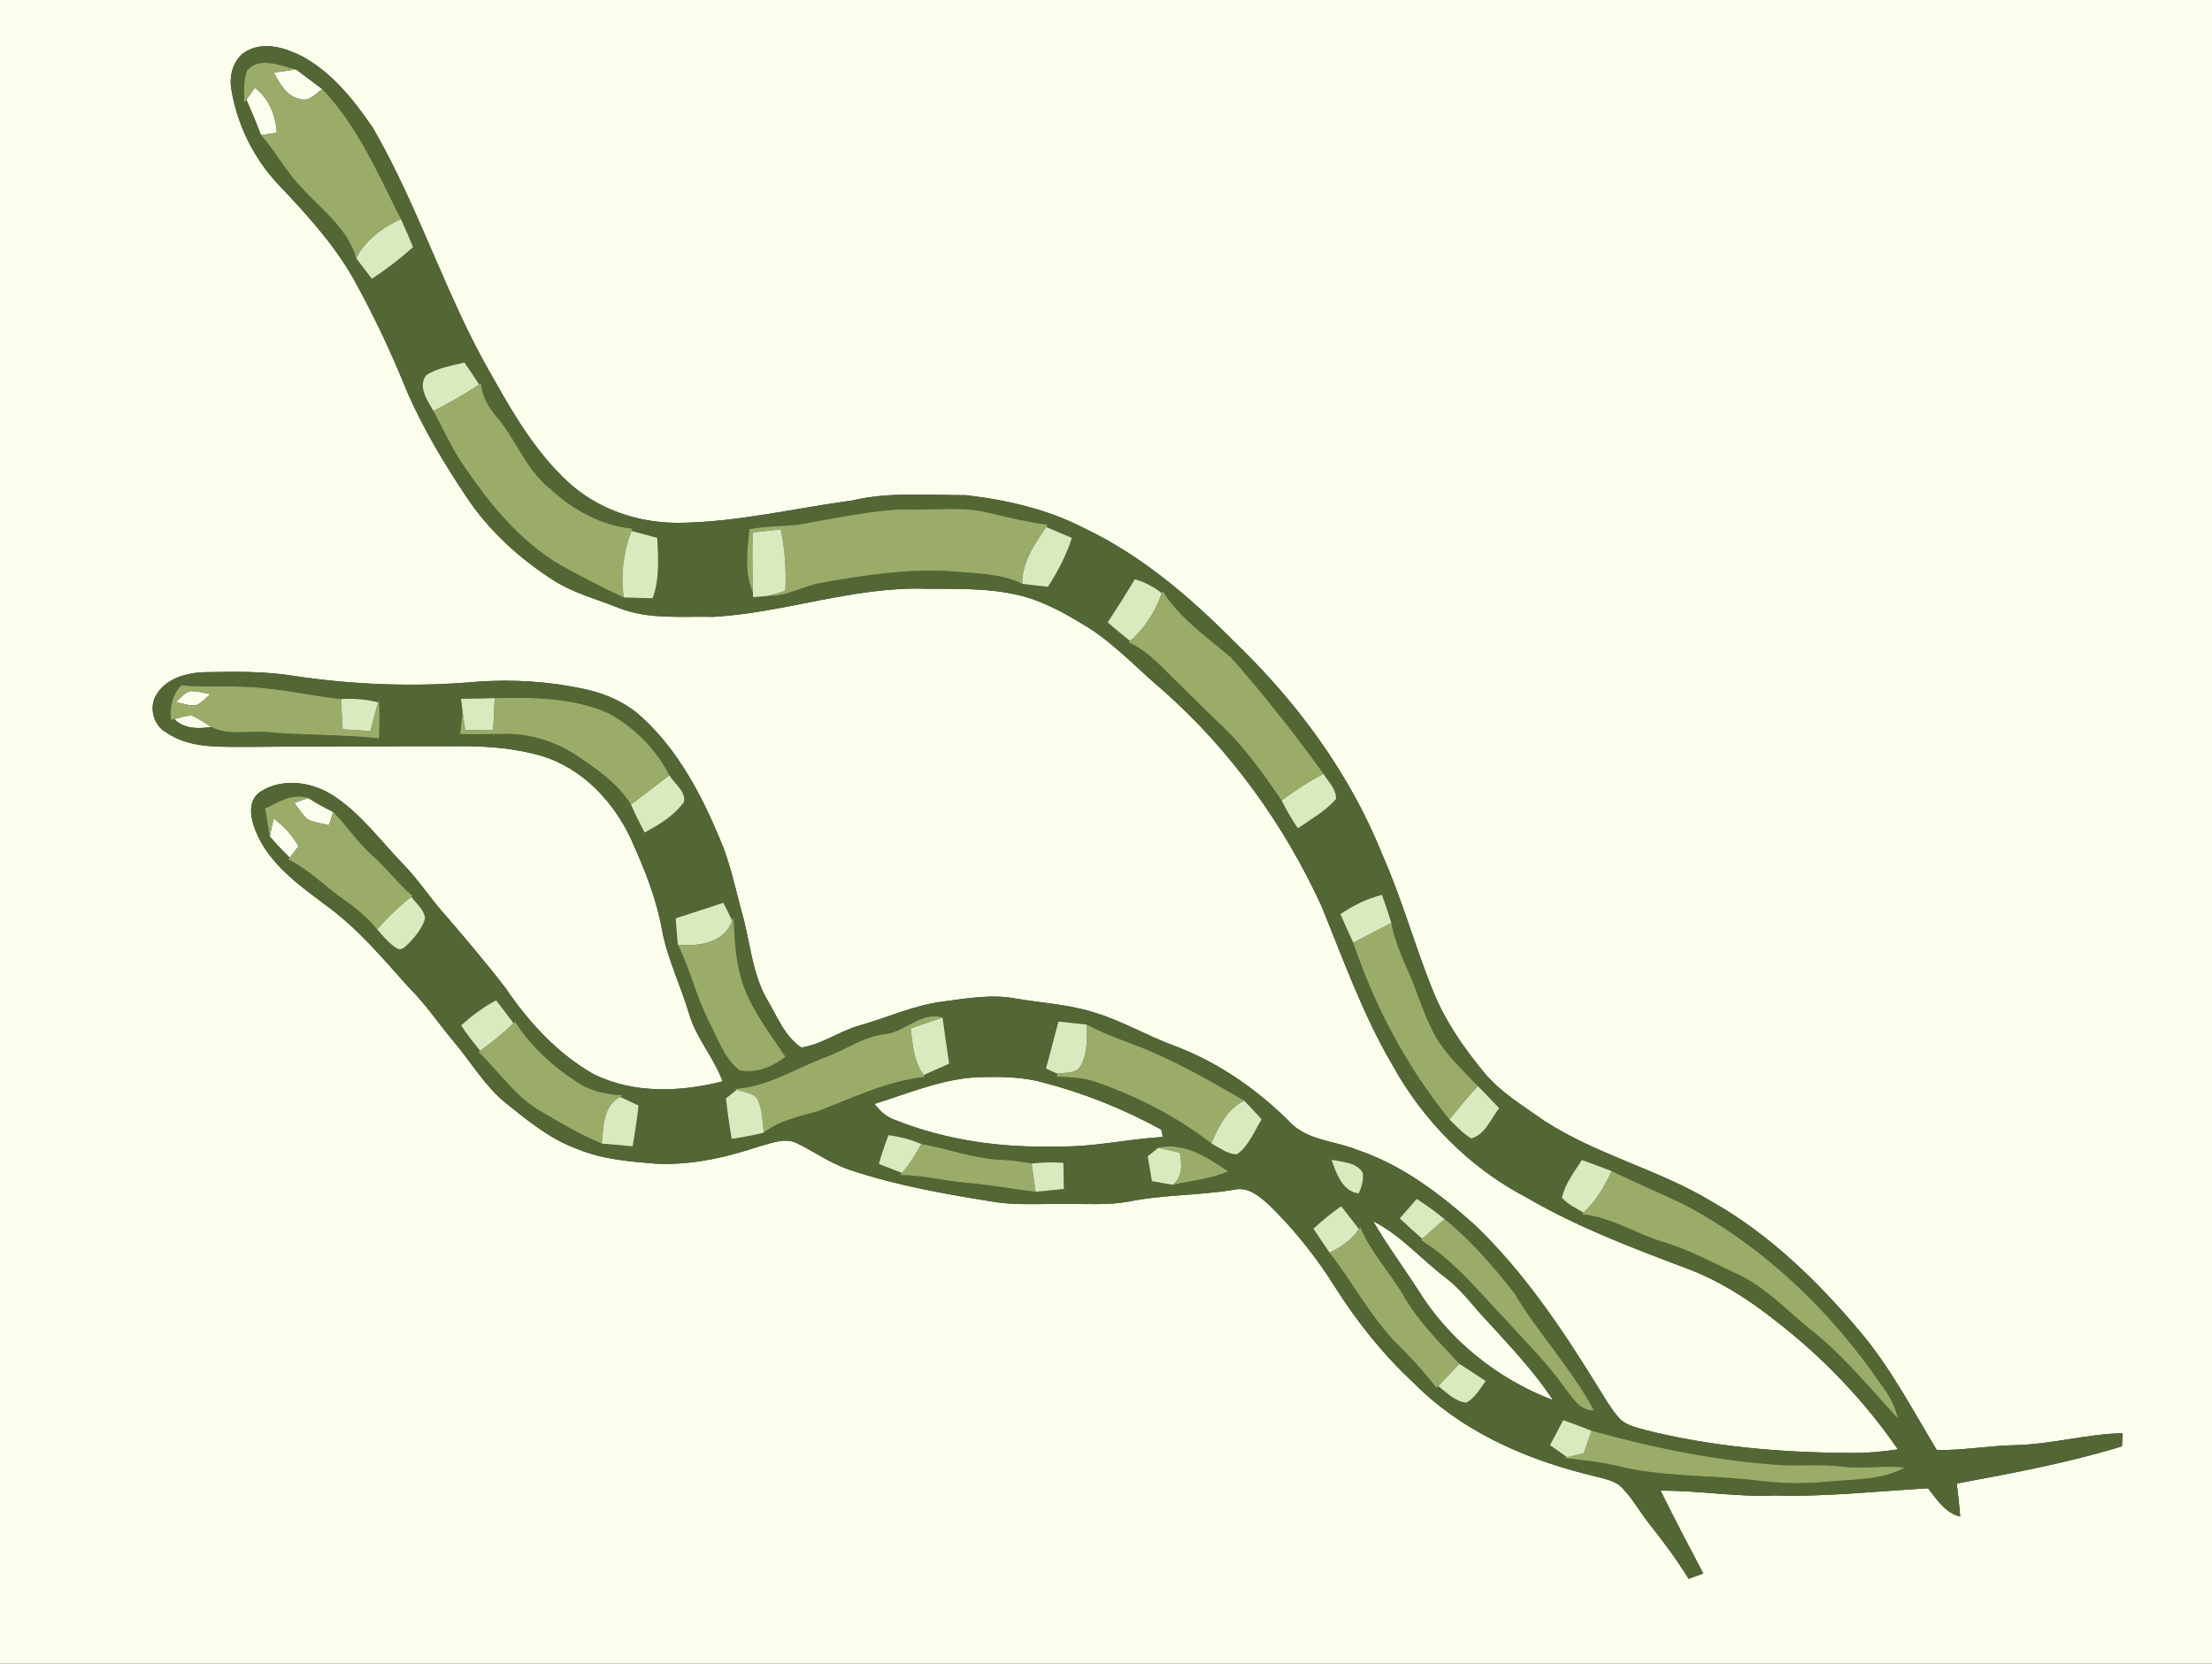 <?xml version="1.0" encoding="UTF-8" ?>
<!DOCTYPE svg PUBLIC "-//W3C//DTD SVG 1.1//EN" "http://www.w3.org/Graphics/SVG/1.1/DTD/svg11.dtd">
<svg width="561pt" height="422pt" viewBox="0 0 561 422" version="1.1" xmlns="http://www.w3.org/2000/svg">
<rect x="0" y="0" width="561" height="422" fill="#333333" stroke="none"/>
<g id="#fcfeedff">
<path fill="#fcfeed" opacity="1.00" d=" M 0.00 0.00 L 561.00 0.00 L 561.00 422.00 L 0.00 422.00 L 0.00 0.00 M 62.84 12.79 C 59.44 14.48 58.11 18.68 58.61 22.24 C 60.02 31.52 64.40 40.32 70.88 47.11 C 77.74 54.34 84.53 61.79 89.51 70.48 C 94.76 79.87 99.33 89.61 103.34 99.59 C 107.39 108.80 112.57 117.46 118.14 125.82 C 123.90 134.59 131.83 141.78 140.66 147.39 C 145.66 150.49 151.41 152.00 156.83 154.17 C 164.51 157.23 172.91 156.29 180.97 156.47 C 199.14 155.40 216.67 148.72 235.00 149.34 C 244.07 149.38 253.40 149.07 262.11 152.06 C 267.00 153.84 271.56 156.42 275.97 159.17 C 282.98 163.63 288.62 169.79 294.93 175.11 C 312.00 190.19 325.59 209.05 335.10 229.72 C 340.66 243.28 345.57 257.22 353.01 269.91 C 360.84 284.22 372.80 296.33 387.32 303.85 C 400.02 311.26 413.80 316.48 427.51 321.65 C 435.99 324.78 443.66 329.70 450.68 335.32 C 462.46 344.47 472.87 355.37 481.34 367.65 C 477.26 368.29 473.14 368.61 469.01 368.55 C 451.61 368.48 434.09 366.97 417.17 362.72 C 414.81 362.02 412.14 361.52 410.48 359.54 C 408.28 356.98 406.65 354.00 404.85 351.16 C 395.96 336.77 386.39 322.60 374.15 310.82 C 365.33 302.92 355.67 295.53 344.31 291.72 C 338.45 289.30 331.21 289.35 326.76 284.25 C 318.48 276.08 308.68 269.33 297.74 265.24 C 291.00 262.79 284.79 259.05 277.91 256.96 C 271.31 254.78 264.32 254.44 257.51 253.29 C 251.38 252.12 245.16 253.28 239.06 254.07 C 231.76 255.00 225.03 258.14 217.99 260.13 C 212.90 261.55 208.49 264.92 203.23 265.73 C 198.97 262.88 197.04 257.72 194.50 253.45 C 190.58 246.59 190.27 238.55 188.05 231.13 C 186.39 224.91 185.09 218.56 182.49 212.64 C 177.83 201.46 171.95 190.37 162.94 182.07 C 158.93 178.28 153.71 175.99 148.38 174.82 C 139.41 172.87 130.16 172.27 121.01 172.93 C 105.51 174.32 89.84 173.76 74.45 171.44 C 67.03 170.23 59.49 170.38 52.01 170.51 C 47.53 170.64 42.47 171.93 39.86 175.90 C 37.61 179.10 38.80 183.98 42.22 185.84 C 48.30 189.99 55.99 189.38 63.00 189.46 C 81.35 189.29 99.70 189.28 118.05 189.28 C 124.55 189.32 131.12 189.93 137.38 191.75 C 147.67 194.88 155.62 203.31 160.05 212.89 C 163.38 220.25 166.45 227.83 167.89 235.82 C 169.26 243.25 172.68 250.07 174.80 257.29 C 176.63 263.43 181.09 268.31 183.26 274.31 C 172.52 277.02 160.63 277.50 150.49 272.44 C 141.36 267.24 134.11 259.30 128.25 250.68 C 122.78 243.56 116.93 236.74 111.06 229.95 C 108.07 226.24 105.33 222.33 101.98 218.92 C 96.28 213.00 91.32 206.14 84.29 201.67 C 78.92 198.27 71.43 197.25 65.94 200.90 C 62.59 203.24 63.60 207.77 64.91 210.97 C 68.26 219.09 75.68 224.41 82.48 229.50 C 90.57 235.32 97.00 243.00 103.59 250.38 C 107.83 254.54 111.11 259.49 114.91 264.02 C 119.36 269.25 122.84 275.35 128.21 279.75 C 133.88 284.29 139.62 289.06 146.57 291.51 C 152.72 294.05 159.41 294.61 165.98 295.16 C 175.06 295.69 184.06 293.64 192.62 290.78 C 195.65 290.00 199.02 288.49 202.06 289.97 C 206.49 292.11 210.53 295.05 215.21 296.65 C 227.47 300.79 240.25 302.99 253.00 305.01 C 258.64 305.73 264.34 305.33 270.01 305.40 C 275.33 305.34 280.70 305.74 285.98 304.85 C 294.89 303.00 304.05 303.28 313.01 301.78 C 316.66 300.92 319.63 303.63 322.11 305.89 C 328.38 312.06 333.90 318.98 338.55 326.44 C 344.16 335.26 350.70 343.52 358.38 350.64 C 370.15 362.64 385.99 369.80 402.10 373.88 C 404.90 374.69 407.92 375.04 410.46 376.55 C 413.72 379.38 415.70 383.34 418.38 386.67 C 421.91 391.10 425.28 395.67 428.27 400.49 C 429.50 400.04 430.73 399.58 431.97 399.13 C 428.30 392.16 424.64 385.19 421.16 378.13 C 430.80 378.05 440.35 379.79 450.01 379.35 C 463.03 379.75 475.98 378.24 488.97 377.53 C 491.25 380.36 493.34 383.81 497.15 384.70 C 496.93 381.89 496.61 379.11 496.28 376.32 C 510.35 373.69 524.46 371.09 538.15 366.88 C 538.20 366.04 538.29 364.37 538.33 363.54 C 529.17 363.78 520.26 366.38 511.09 366.58 C 504.44 366.71 497.86 367.94 491.21 367.83 C 484.98 357.52 479.38 346.73 471.52 337.51 C 460.82 324.83 448.67 313.02 434.14 304.80 C 420.64 296.64 404.92 292.94 391.66 284.31 C 386.28 280.50 380.47 277.04 376.24 271.88 C 371.17 265.69 366.53 259.02 363.52 251.56 C 358.81 240.05 355.59 227.97 350.49 216.61 C 342.30 196.12 328.93 178.07 313.10 162.84 C 301.86 151.48 289.48 140.86 274.94 133.97 C 265.66 129.16 255.29 126.81 244.98 125.61 C 235.37 125.63 225.61 124.72 216.16 126.95 C 201.47 128.93 186.91 132.49 172.02 132.63 C 161.76 132.68 151.44 129.14 143.88 122.10 C 135.98 114.72 130.36 105.32 125.12 95.97 C 113.22 75.63 106.38 52.79 94.56 32.41 C 89.78 25.41 84.25 18.46 76.70 14.32 C 72.52 12.21 67.29 10.50 62.84 12.79 Z" />
<path fill="#fcfeed" opacity="1.00" d=" M 69.45 18.41 C 71.33 18.13 73.20 17.85 75.07 17.59 C 77.29 19.27 79.53 20.93 81.76 22.61 C 80.05 23.64 78.46 25.95 76.22 25.14 C 72.71 24.55 70.95 21.25 69.45 18.41 Z" />
<path fill="#fcfeed" opacity="1.00" d=" M 62.47 25.32 C 63.19 24.29 63.91 23.25 64.63 22.22 C 68.22 25.02 69.94 29.22 70.20 33.68 C 68.86 33.88 67.52 34.08 66.18 34.27 C 65.03 31.25 63.83 28.26 62.47 25.32 Z" />
<path fill="#fcfeed" opacity="1.00" d=" M 44.58 178.08 C 45.77 177.14 46.72 175.71 48.25 175.30 C 49.98 175.27 51.67 175.73 53.37 176.06 C 52.20 177.04 51.19 178.33 49.72 178.89 C 47.98 179.14 46.27 178.41 44.58 178.08 Z" />
<path fill="#fcfeed" opacity="1.00" d=" M 44.20 182.42 C 45.67 182.06 47.14 181.47 48.68 181.53 C 50.45 182.27 51.98 183.44 53.62 184.41 C 50.31 184.90 46.75 184.95 44.20 182.42 Z" />
<path fill="#fcfeed" opacity="1.00" d=" M 74.65 203.67 C 75.53 203.35 77.28 202.72 78.16 202.40 C 80.20 203.72 82.33 204.90 84.52 205.97 C 84.25 206.80 83.71 208.47 83.44 209.30 C 81.65 208.90 79.81 208.64 78.12 207.93 C 76.72 206.72 75.74 205.14 74.65 203.67 Z" />
<path fill="#fcfeed" opacity="1.00" d=" M 69.40 207.62 C 71.98 209.51 74.12 211.90 75.73 214.66 C 74.98 215.62 74.23 216.59 73.48 217.56 C 71.71 215.84 70.02 214.04 68.40 212.18 C 68.72 210.66 69.06 209.14 69.40 207.62 Z" />
<path fill="#fcfeed" opacity="1.00" d=" M 221.77 280.02 C 230.99 277.16 240.13 273.13 249.96 273.20 C 254.84 273.10 259.78 273.27 264.52 274.58 C 274.97 277.29 285.07 281.36 294.54 286.55 C 294.63 287.02 294.81 287.94 294.90 288.41 C 285.91 288.93 277.06 291.06 268.02 290.81 C 254.03 291.22 239.84 289.27 226.82 284.02 C 224.71 283.29 223.12 281.72 221.77 280.02 Z" />
<path fill="#fcfeed" opacity="1.00" d=" M 348.25 309.77 C 355.37 313.38 360.57 319.57 366.88 324.30 C 370.02 326.73 372.52 329.84 375.09 332.84 C 381.62 340.04 388.50 347.02 393.87 355.17 C 379.89 349.85 367.62 340.05 359.71 327.32 C 355.93 321.44 351.76 315.81 348.25 309.77 Z" />
</g>
<g id="#526734ff">
<path fill="#526734" opacity="1.00" d=" M 62.84 12.79 C 67.29 10.50 72.52 12.21 76.70 14.32 C 84.25 18.46 89.78 25.41 94.56 32.41 C 106.38 52.79 113.22 75.63 125.12 95.97 C 130.36 105.32 135.98 114.72 143.88 122.10 C 151.44 129.14 161.76 132.68 172.02 132.63 C 186.91 132.49 201.47 128.93 216.16 126.95 C 225.61 124.72 235.37 125.63 244.98 125.61 C 255.29 126.81 265.66 129.16 274.94 133.97 C 289.48 140.86 301.86 151.48 313.10 162.84 C 328.93 178.07 342.30 196.12 350.49 216.61 C 355.59 227.97 358.81 240.05 363.52 251.56 C 366.53 259.02 371.17 265.69 376.24 271.88 C 380.47 277.04 386.28 280.50 391.66 284.31 C 404.92 292.94 420.64 296.64 434.14 304.80 C 448.67 313.02 460.82 324.83 471.52 337.51 C 479.38 346.73 484.98 357.52 491.21 367.83 C 497.86 367.94 504.44 366.71 511.09 366.58 C 520.26 366.38 529.17 363.78 538.33 363.54 C 538.29 364.37 538.20 366.04 538.15 366.88 C 524.46 371.09 510.35 373.69 496.28 376.32 C 496.61 379.11 496.93 381.89 497.15 384.70 C 493.34 383.81 491.25 380.36 488.97 377.53 C 475.98 378.24 463.03 379.75 450.01 379.35 C 440.35 379.79 430.80 378.05 421.16 378.13 C 424.64 385.19 428.30 392.16 431.97 399.13 C 430.73 399.58 429.50 400.04 428.27 400.49 C 425.28 395.67 421.91 391.10 418.38 386.67 C 415.70 383.34 413.72 379.38 410.46 376.55 C 407.92 375.04 404.90 374.69 402.10 373.88 C 385.99 369.80 370.15 362.64 358.38 350.64 C 350.70 343.52 344.16 335.26 338.55 326.44 C 333.90 318.98 328.38 312.06 322.11 305.89 C 319.63 303.63 316.66 300.92 313.01 301.78 C 304.05 303.28 294.89 303.00 285.98 304.85 C 280.70 305.74 275.33 305.34 270.01 305.40 C 264.34 305.33 258.64 305.73 253.00 305.01 C 240.25 302.99 227.47 300.79 215.21 296.65 C 210.53 295.05 206.49 292.11 202.06 289.97 C 199.02 288.49 195.65 290.00 192.62 290.78 C 184.06 293.64 175.06 295.69 165.98 295.16 C 159.41 294.61 152.72 294.05 146.57 291.51 C 139.62 289.06 133.88 284.29 128.21 279.75 C 122.84 275.35 119.36 269.25 114.91 264.02 C 111.11 259.49 107.83 254.54 103.59 250.38 C 97.00 243.00 90.57 235.32 82.48 229.50 C 75.68 224.41 68.26 219.09 64.91 210.97 C 63.60 207.77 62.59 203.24 65.94 200.90 C 71.43 197.25 78.92 198.27 84.29 201.67 C 91.32 206.14 96.28 213.00 101.98 218.92 C 105.33 222.33 108.07 226.24 111.06 229.95 C 116.93 236.74 122.78 243.56 128.25 250.68 C 134.11 259.30 141.36 267.24 150.49 272.44 C 160.63 277.50 172.52 277.02 183.26 274.31 C 181.09 268.31 176.63 263.43 174.80 257.29 C 172.68 250.07 169.26 243.25 167.89 235.82 C 166.45 227.83 163.38 220.25 160.05 212.89 C 155.62 203.31 147.67 194.88 137.38 191.75 C 131.12 189.93 124.55 189.32 118.05 189.28 C 99.70 189.28 81.35 189.29 63.00 189.46 C 55.99 189.38 48.30 189.99 42.22 185.84 C 38.80 183.98 37.61 179.10 39.86 175.90 C 42.47 171.93 47.53 170.64 52.01 170.51 C 59.49 170.38 67.03 170.23 74.45 171.44 C 89.84 173.76 105.51 174.32 121.01 172.93 C 130.16 172.27 139.41 172.87 148.38 174.82 C 153.71 175.99 158.93 178.28 162.94 182.07 C 171.95 190.37 177.83 201.46 182.49 212.64 C 185.09 218.56 186.39 224.91 188.05 231.13 C 190.27 238.55 190.58 246.59 194.50 253.45 C 197.04 257.72 198.97 262.88 203.23 265.73 C 208.49 264.92 212.90 261.55 217.99 260.13 C 225.03 258.14 231.76 255.00 239.06 254.07 C 245.16 253.28 251.38 252.12 257.51 253.29 C 264.32 254.44 271.31 254.78 277.91 256.96 C 284.79 259.05 291.00 262.79 297.74 265.24 C 308.68 269.33 318.48 276.08 326.76 284.25 C 331.21 289.35 338.45 289.30 344.31 291.72 C 355.67 295.53 365.33 302.92 374.15 310.82 C 386.39 322.60 395.96 336.77 404.85 351.16 C 406.65 354.00 408.28 356.98 410.48 359.54 C 412.14 361.52 414.81 362.02 417.17 362.72 C 434.09 366.97 451.61 368.48 469.01 368.55 C 473.14 368.61 477.26 368.29 481.34 367.65 C 472.87 355.37 462.46 344.47 450.68 335.32 C 443.66 329.70 435.99 324.78 427.51 321.65 C 413.80 316.48 400.02 311.26 387.32 303.85 C 372.80 296.33 360.84 284.22 353.01 269.91 C 345.57 257.22 340.66 243.28 335.10 229.72 C 325.59 209.05 312.00 190.19 294.93 175.11 C 288.62 169.79 282.98 163.63 275.97 159.17 C 271.56 156.42 267.00 153.84 262.11 152.06 C 253.40 149.07 244.07 149.38 235.00 149.34 C 216.67 148.72 199.14 155.40 180.97 156.47 C 172.91 156.29 164.51 157.23 156.83 154.17 C 151.41 152.00 145.66 150.49 140.66 147.39 C 131.83 141.78 123.90 134.59 118.14 125.82 C 112.57 117.46 107.39 108.80 103.34 99.59 C 99.33 89.61 94.76 79.87 89.51 70.48 C 84.53 61.79 77.74 54.34 70.88 47.11 C 64.40 40.32 60.02 31.52 58.61 22.24 C 58.11 18.68 59.44 14.48 62.84 12.79 M 62.76 17.70 C 61.59 20.33 62.00 23.29 61.94 26.08 L 62.47 25.32 C 63.83 28.26 65.03 31.25 66.18 34.27 C 69.92 38.47 72.54 43.53 76.45 47.58 C 81.54 53.17 88.16 57.91 90.34 65.52 C 91.66 67.26 92.98 69.00 94.31 70.74 C 98.00 68.32 101.49 65.62 104.78 62.68 C 103.78 60.29 102.74 57.92 101.68 55.56 C 95.88 44.11 90.74 32.02 81.76 22.61 C 79.53 20.93 77.29 19.27 75.07 17.59 C 71.16 16.76 66.09 14.23 62.76 17.70 M 108.12 95.15 C 105.83 98.08 108.42 101.60 109.92 104.25 C 112.15 108.32 114.03 112.58 116.51 116.52 C 123.43 126.93 131.43 137.14 142.41 143.52 C 147.61 146.33 152.83 149.12 158.21 151.57 C 160.65 151.62 163.10 151.69 165.54 151.76 C 167.30 146.82 166.98 141.56 166.70 136.43 C 164.50 135.85 162.31 135.27 160.13 134.67 L 160.32 134.09 C 152.56 133.29 145.52 129.47 139.85 124.25 C 133.58 119.49 131.04 111.73 126.08 105.86 C 123.91 103.41 122.30 100.51 121.98 97.20 L 121.51 97.52 C 120.30 95.64 119.06 93.79 117.80 91.95 C 114.52 92.79 111.01 93.27 108.12 95.15 M 202.22 133.12 C 198.17 133.49 194.08 133.45 190.07 134.22 C 189.48 139.56 188.74 145.23 190.96 150.32 L 190.99 151.48 C 192.25 151.42 193.51 151.31 194.76 151.15 C 199.46 151.37 203.54 148.74 208.03 147.89 C 219.23 145.91 230.60 144.12 242.01 144.97 C 247.82 145.53 253.90 145.46 259.25 148.11 C 261.42 148.38 263.60 148.62 265.78 148.85 C 268.28 144.97 270.44 140.86 271.86 136.45 C 269.69 135.52 267.52 134.59 265.34 133.68 L 265.70 133.13 C 260.74 132.40 255.84 131.32 250.97 130.12 C 243.76 128.26 236.30 129.57 228.97 129.20 C 219.96 129.58 211.10 131.61 202.22 133.12 M 287.79 146.93 C 285.60 150.64 283.27 154.27 280.92 157.88 C 282.78 159.49 284.67 161.07 286.60 162.60 L 286.23 162.97 C 291.55 165.26 295.16 169.92 299.30 173.76 C 302.83 177.22 306.31 180.72 309.90 184.12 C 315.81 189.70 320.47 196.41 325.05 203.07 C 326.25 205.52 327.63 207.87 329.16 210.12 C 332.50 207.80 336.16 205.78 338.85 202.67 C 338.91 200.16 336.89 198.30 335.68 196.31 C 328.34 186.07 320.52 176.19 312.18 166.74 C 306.05 161.54 299.16 156.82 294.84 149.87 L 294.62 150.44 C 292.57 148.85 290.29 147.61 287.79 146.93 M 45.99 173.85 C 43.62 176.23 43.02 179.43 43.35 182.66 L 44.20 182.42 C 46.75 184.95 50.31 184.90 53.62 184.41 C 57.88 186.64 62.90 185.35 67.50 185.68 C 77.03 186.57 86.62 186.25 96.15 187.31 C 96.29 183.97 96.28 180.63 96.12 177.29 L 95.88 178.15 C 92.81 177.35 89.64 177.13 86.48 177.33 C 80.12 176.66 73.88 175.21 67.51 174.63 C 60.36 173.73 53.15 174.42 45.99 173.85 M 125.45 177.09 C 122.61 177.15 119.76 177.20 116.92 177.28 C 117.05 178.42 117.18 179.55 117.33 180.68 C 117.10 182.52 116.89 184.36 116.68 186.21 C 120.48 186.29 124.28 186.20 128.09 186.18 C 134.52 186.08 140.90 188.14 146.26 191.65 C 151.39 195.13 156.70 198.72 160.02 204.11 C 161.07 206.51 162.25 208.86 163.48 211.18 C 167.21 209.21 170.94 206.91 173.47 203.46 C 174.04 200.75 171.02 198.81 169.78 196.66 C 166.36 189.99 160.83 184.43 154.24 180.87 C 145.22 176.94 135.13 176.83 125.45 177.09 M 67.24 205.08 C 67.63 207.44 68.03 209.81 68.40 212.18 C 70.02 214.04 71.71 215.84 73.48 217.56 L 73.12 218.02 C 78.49 220.67 82.64 225.09 87.54 228.44 C 90.56 230.50 93.29 232.95 95.64 235.76 C 97.16 237.44 98.58 239.29 100.54 240.48 C 101.94 241.44 103.00 239.83 103.95 239.02 C 105.56 237.28 107.15 235.34 107.80 233.01 C 107.62 230.73 105.61 229.21 104.32 227.51 L 104.64 227.25 C 100.85 224.07 97.91 220.03 94.19 216.77 C 90.57 213.53 87.94 209.40 84.52 205.97 C 82.33 204.90 80.20 203.72 78.16 202.40 C 74.24 201.10 70.62 203.41 67.24 205.08 M 339.94 231.89 C 341.00 234.31 342.08 236.72 343.20 239.11 C 348.63 255.34 356.81 270.69 367.60 284.00 C 369.36 285.69 371.04 287.52 373.13 288.80 C 376.67 287.81 378.11 283.78 380.23 281.10 C 378.44 279.21 376.63 277.34 374.81 275.49 C 370.88 271.28 366.47 267.36 363.72 262.22 C 360.96 257.05 359.41 251.36 357.01 246.03 C 355.28 242.20 353.67 238.28 352.88 234.12 C 352.16 231.72 351.35 229.34 350.50 226.98 C 346.70 227.94 343.17 229.68 339.94 231.89 M 171.36 232.93 C 171.51 235.17 171.69 237.41 171.90 239.64 C 175.07 245.94 176.59 252.90 179.82 259.17 C 182.04 263.44 183.61 268.42 187.52 271.50 C 191.72 272.42 195.94 270.61 199.22 268.07 C 195.43 262.33 191.07 256.83 188.67 250.31 C 186.57 244.69 186.32 238.62 186.07 232.70 L 185.67 233.52 C 185.00 231.97 184.21 230.49 183.45 228.99 C 179.43 230.32 175.40 231.65 171.36 232.93 M 116.94 260.13 C 118.45 262.34 120.06 264.48 121.77 266.55 L 121.35 266.86 C 126.58 271.87 130.68 278.18 137.08 281.88 C 142.14 284.81 147.17 287.86 152.60 290.09 C 155.21 290.32 157.83 290.56 160.45 290.78 C 161.05 287.34 161.57 283.89 161.96 280.43 C 160.42 279.70 158.87 278.98 157.33 278.26 L 157.87 277.85 C 154.15 277.58 150.33 276.96 147.11 274.96 C 140.63 270.90 134.80 265.64 130.65 259.17 L 130.24 259.55 C 128.79 257.60 127.32 255.67 125.82 253.75 C 122.57 255.45 119.62 257.64 116.94 260.13 M 224.49 262.30 C 219.19 262.90 214.77 266.07 209.91 267.96 C 201.99 270.83 194.72 275.79 186.07 276.23 L 186.82 276.43 C 186.14 276.98 184.79 278.07 184.11 278.62 C 184.48 282.06 184.97 285.48 185.57 288.88 C 188.31 288.49 191.03 287.98 193.72 287.32 C 197.61 284.29 202.45 283.24 207.10 281.98 C 216.10 278.64 224.93 274.16 234.60 273.18 L 234.29 272.69 C 236.43 271.73 238.58 270.78 240.73 269.82 C 240.17 265.91 239.57 262.01 239.05 258.10 C 233.53 256.50 229.67 261.74 224.49 262.30 M 268.44 259.13 C 267.36 263.09 266.38 267.08 265.26 271.03 C 266.20 271.49 267.16 271.93 268.14 272.34 L 268.00 273.10 C 271.22 273.27 274.51 273.30 277.59 274.37 C 288.21 277.98 298.37 283.20 307.23 290.07 C 309.29 291.14 311.28 292.78 313.70 292.82 C 316.74 290.71 318.08 286.97 319.99 283.93 C 318.53 282.33 317.05 280.76 315.55 279.20 C 306.01 273.60 296.31 268.09 285.86 264.32 C 282.36 263.06 278.94 261.61 275.64 259.91 C 273.24 259.62 270.84 259.36 268.44 259.13 M 221.77 280.02 C 223.12 281.72 224.71 283.29 226.82 284.02 C 239.84 289.27 254.03 291.22 268.02 290.81 C 277.06 291.06 285.91 288.93 294.90 288.41 C 294.81 287.94 294.63 287.02 294.54 286.55 C 285.07 281.36 274.97 277.29 264.52 274.58 C 259.78 273.27 254.84 273.10 249.96 273.20 C 240.13 273.13 230.99 277.16 221.77 280.02 M 225.33 287.94 C 224.41 290.34 223.57 292.78 222.88 295.26 C 224.84 296.01 226.79 296.77 228.74 297.53 L 228.27 298.11 C 233.89 298.04 239.34 299.57 244.91 300.02 C 250.86 300.51 256.72 301.64 262.65 302.31 C 265.04 302.07 267.43 301.83 269.82 301.60 C 269.78 299.39 269.74 297.18 269.70 294.97 C 267.01 294.74 264.31 294.84 261.64 295.14 C 259.17 294.67 256.67 294.31 254.16 294.20 C 247.14 293.97 240.50 291.40 233.64 290.17 C 230.98 289.04 228.18 288.32 225.33 287.94 M 293.73 291.15 C 292.85 291.87 291.96 292.59 291.07 293.31 C 291.42 295.42 291.77 297.52 292.15 299.63 C 293.89 299.93 295.64 300.23 297.39 300.54 C 302.13 299.53 307.01 299.02 311.53 297.15 C 306.33 293.68 300.33 289.59 293.73 291.15 M 337.71 294.18 C 338.83 297.57 340.49 302.32 344.60 302.73 C 345.32 301.09 345.93 299.30 345.62 297.49 C 344.01 294.76 340.45 294.79 337.71 294.18 M 401.19 294.24 C 399.23 297.27 396.97 300.24 396.10 303.79 C 397.58 305.50 399.67 306.47 401.59 307.60 L 401.19 308.01 C 408.53 308.71 414.82 312.94 421.78 315.04 C 428.67 317.07 434.95 320.60 441.44 323.59 C 448.11 326.89 453.20 332.47 458.95 337.06 C 467.38 343.68 474.16 352.04 481.39 359.88 C 480.63 356.62 479.00 353.67 476.98 351.04 C 464.07 332.24 447.06 315.97 426.77 305.36 C 420.78 302.52 414.67 299.95 408.71 297.04 C 406.21 296.08 403.70 295.15 401.19 294.24 M 359.30 304.11 C 357.86 305.76 356.42 307.40 354.99 309.06 C 356.84 310.82 358.74 312.54 360.68 314.21 L 360.31 314.53 C 368.63 319.69 374.87 327.42 381.55 334.44 C 386.76 340.24 392.39 345.70 396.88 352.11 C 398.81 354.57 400.68 357.90 404.27 357.79 C 398.57 347.15 390.20 338.30 384.02 327.96 C 378.72 321.25 373.07 314.62 366.38 309.24 C 364.11 307.41 361.76 305.68 359.30 304.11 M 333.10 311.68 C 334.45 313.71 335.81 315.74 337.20 317.75 C 342.75 324.95 347.10 333.06 353.25 339.80 C 357.19 343.65 360.92 347.72 364.32 352.07 L 364.76 351.61 C 366.93 353.27 369.01 355.52 371.88 355.82 C 374.10 354.60 375.35 352.28 376.81 350.31 C 374.58 348.84 372.36 347.38 370.12 345.93 C 365.10 340.54 359.82 335.29 356.10 328.86 C 352.63 322.87 347.70 317.76 345.03 311.31 L 344.65 311.77 C 343.16 309.82 341.67 307.88 340.14 305.96 C 337.68 307.72 335.31 309.61 333.10 311.68 M 348.25 309.77 C 351.76 315.81 355.93 321.44 359.71 327.32 C 367.62 340.05 379.89 349.85 393.87 355.17 C 388.50 347.02 381.62 340.04 375.09 332.84 C 372.52 329.84 370.02 326.73 366.88 324.30 C 360.57 319.57 355.37 313.38 348.25 309.77 M 396.45 360.23 C 395.32 362.34 394.21 364.46 393.10 366.59 C 394.55 367.61 395.99 368.62 397.44 369.64 L 396.63 369.84 C 401.10 370.35 405.61 370.79 410.00 371.83 C 421.62 374.71 433.69 374.13 445.51 375.54 C 451.47 376.30 457.50 376.46 463.49 375.85 C 470.11 375.19 477.14 375.58 483.15 372.25 C 477.76 371.68 472.35 372.68 466.97 372.00 C 461.87 371.38 456.72 371.88 451.60 371.63 C 435.34 370.58 419.32 367.25 403.64 362.93 C 401.26 361.98 398.86 361.08 396.45 360.23 Z" />
</g>
<g id="#9aac68ff">
<path fill="#9aac68" opacity="1.00" d=" M 62.76 17.70 C 66.09 14.23 71.16 16.76 75.07 17.59 C 73.20 17.85 71.33 18.13 69.45 18.41 C 70.95 21.25 72.71 24.55 76.22 25.14 C 78.46 25.95 80.05 23.64 81.76 22.61 C 90.74 32.02 95.88 44.11 101.68 55.56 C 97.05 57.77 92.66 60.79 90.34 65.52 C 88.16 57.91 81.54 53.17 76.45 47.58 C 72.54 43.53 69.92 38.47 66.18 34.27 C 67.52 34.08 68.86 33.88 70.20 33.68 C 69.94 29.22 68.22 25.02 64.63 22.22 C 63.91 23.25 63.19 24.29 62.47 25.32 L 61.94 26.08 C 62.00 23.29 61.59 20.33 62.76 17.70 Z" />
<path fill="#9aac68" opacity="1.00" d=" M 121.51 97.52 L 121.98 97.20 C 122.30 100.51 123.91 103.41 126.08 105.86 C 131.04 111.73 133.58 119.49 139.85 124.25 C 145.52 129.47 152.56 133.29 160.32 134.09 L 160.13 134.67 C 158.11 140.06 157.36 145.86 158.21 151.57 C 152.83 149.12 147.61 146.33 142.41 143.52 C 131.43 137.14 123.43 126.93 116.51 116.52 C 114.03 112.58 112.15 108.32 109.92 104.25 C 113.89 102.21 117.81 100.04 121.51 97.52 Z" />
<path fill="#9aac68" opacity="1.00" d=" M 202.22 133.12 C 211.10 131.61 219.96 129.58 228.97 129.20 C 236.30 129.57 243.76 128.26 250.97 130.12 C 255.84 131.32 260.74 132.40 265.70 133.13 L 265.34 133.68 C 262.38 138.02 259.18 142.61 259.25 148.11 C 253.90 145.46 247.82 145.53 242.01 144.97 C 230.60 144.12 219.23 145.91 208.03 147.89 C 203.54 148.74 199.46 151.37 194.76 151.15 C 196.24 150.77 197.70 150.32 199.16 149.89 C 199.43 144.66 199.12 139.40 198.01 134.28 C 195.64 134.54 193.27 134.81 190.91 135.07 C 190.74 140.15 190.85 145.24 190.96 150.32 C 188.74 145.23 189.48 139.56 190.07 134.22 C 194.08 133.45 198.17 133.49 202.22 133.12 Z" />
<path fill="#9aac68" opacity="1.00" d=" M 294.62 150.44 L 294.84 149.87 C 299.16 156.82 306.05 161.54 312.18 166.74 C 320.52 176.19 328.34 186.07 335.68 196.31 C 331.95 198.25 328.41 200.53 325.05 203.07 C 320.47 196.41 315.81 189.70 309.90 184.12 C 306.31 180.72 302.83 177.22 299.30 173.76 C 295.16 169.92 291.55 165.26 286.23 162.97 L 286.60 162.60 C 290.31 159.32 293.08 155.14 294.62 150.44 Z" />
<path fill="#9aac68" opacity="1.00" d=" M 45.99 173.85 C 53.15 174.42 60.36 173.73 67.51 174.63 C 73.88 175.21 80.12 176.66 86.48 177.33 C 86.61 179.89 86.76 182.44 86.91 184.99 C 89.26 185.16 91.60 185.31 93.95 185.46 C 94.57 183.02 95.21 180.58 95.88 178.15 L 96.12 177.29 C 96.28 180.63 96.29 183.97 96.15 187.31 C 86.62 186.25 77.03 186.57 67.50 185.68 C 62.90 185.35 57.88 186.64 53.62 184.41 C 51.98 183.44 50.45 182.27 48.68 181.53 C 47.14 181.47 45.67 182.06 44.20 182.42 L 43.35 182.66 C 43.02 179.43 43.62 176.23 45.99 173.85 M 44.58 178.08 C 46.27 178.41 47.98 179.14 49.72 178.89 C 51.19 178.33 52.20 177.04 53.37 176.06 C 51.67 175.73 49.98 175.27 48.25 175.30 C 46.72 175.71 45.77 177.14 44.58 178.08 Z" />
<path fill="#9aac68" opacity="1.00" d=" M 125.45 177.09 C 135.13 176.83 145.22 176.94 154.24 180.87 C 160.83 184.43 166.36 189.99 169.78 196.66 C 166.51 199.13 163.27 201.63 160.02 204.11 C 156.70 198.72 151.39 195.13 146.26 191.65 C 140.90 188.14 134.52 186.08 128.09 186.18 C 124.28 186.20 120.48 186.29 116.68 186.21 C 116.89 184.36 117.10 182.52 117.33 180.68 C 117.54 182.17 117.77 183.67 118.00 185.16 C 120.35 185.17 122.71 185.17 125.07 185.18 C 125.20 182.48 125.33 179.79 125.45 177.09 Z" />
<path fill="#9aac68" opacity="1.00" d=" M 67.24 205.08 C 70.62 203.41 74.24 201.10 78.16 202.40 C 77.28 202.72 75.53 203.35 74.65 203.67 C 75.74 205.14 76.72 206.72 78.12 207.93 C 79.81 208.64 81.65 208.90 83.44 209.30 C 83.71 208.47 84.25 206.80 84.52 205.97 C 87.94 209.40 90.57 213.53 94.19 216.77 C 97.91 220.03 100.85 224.07 104.64 227.25 L 104.32 227.51 C 101.15 229.96 98.27 232.75 95.64 235.76 C 93.29 232.95 90.56 230.50 87.54 228.44 C 82.64 225.09 78.49 220.67 73.12 218.02 L 73.48 217.56 C 74.23 216.59 74.98 215.62 75.73 214.66 C 74.12 211.90 71.98 209.51 69.40 207.62 C 69.06 209.14 68.72 210.66 68.40 212.18 C 68.03 209.81 67.63 207.44 67.24 205.08 Z" />
<path fill="#9aac68" opacity="1.00" d=" M 185.67 233.52 L 186.07 232.70 C 186.32 238.62 186.57 244.69 188.67 250.31 C 191.07 256.83 195.43 262.33 199.22 268.07 C 195.94 270.61 191.72 272.42 187.52 271.50 C 183.61 268.42 182.04 263.44 179.82 259.17 C 176.59 252.90 175.07 245.94 171.90 239.64 C 177.05 240.11 183.81 239.23 185.67 233.52 Z" />
<path fill="#9aac68" opacity="1.00" d=" M 343.20 239.11 C 346.43 237.46 349.66 235.80 352.88 234.12 C 353.67 238.28 355.28 242.20 357.01 246.03 C 359.41 251.36 360.96 257.05 363.72 262.22 C 366.47 267.36 370.88 271.28 374.81 275.49 C 372.31 278.24 369.91 281.09 367.60 284.00 C 356.81 270.69 348.63 255.34 343.20 239.11 Z" />
<path fill="#9aac68" opacity="1.00" d=" M 224.49 262.30 C 229.67 261.74 233.53 256.50 239.05 258.10 C 236.36 259.04 233.66 259.93 230.97 260.85 C 231.47 264.92 231.68 269.30 234.29 272.69 L 234.60 273.18 C 224.93 274.16 216.10 278.64 207.10 281.98 C 202.45 283.24 197.61 284.29 193.72 287.32 C 193.41 284.52 193.35 281.60 192.20 278.98 C 191.13 277.10 188.64 277.10 186.82 276.43 L 186.07 276.23 C 194.72 275.79 201.99 270.83 209.91 267.96 C 214.77 266.07 219.19 262.90 224.49 262.30 Z" />
<path fill="#9aac68" opacity="1.00" d=" M 130.24 259.55 L 130.65 259.17 C 134.80 265.64 140.63 270.90 147.11 274.96 C 150.33 276.96 154.15 277.58 157.87 277.85 L 157.33 278.26 C 152.86 280.49 153.11 285.84 152.60 290.09 C 147.17 287.86 142.14 284.81 137.08 281.88 C 130.68 278.18 126.58 271.87 121.35 266.86 L 121.77 266.55 C 124.76 264.43 127.59 262.08 130.24 259.55 Z" />
<path fill="#9aac68" opacity="1.00" d=" M 275.64 259.91 C 278.94 261.61 282.36 263.06 285.86 264.32 C 296.31 268.09 306.01 273.60 315.55 279.20 C 311.21 281.38 308.98 285.77 307.23 290.07 C 298.37 283.20 288.21 277.98 277.59 274.37 C 274.51 273.30 271.22 273.27 268.00 273.10 L 268.14 272.34 C 270.22 272.01 273.23 272.40 274.22 270.05 C 275.88 266.94 275.61 263.31 275.64 259.91 Z" />
<path fill="#9aac68" opacity="1.00" d=" M 233.64 290.17 C 240.50 291.40 247.14 293.97 254.16 294.20 C 256.67 294.31 259.17 294.67 261.64 295.14 C 261.96 297.53 262.30 299.92 262.65 302.31 C 256.72 301.64 250.86 300.51 244.91 300.02 C 239.34 299.57 233.89 298.04 228.27 298.11 L 228.74 297.53 C 230.67 295.29 232.25 292.78 233.64 290.17 Z" />
<path fill="#9aac68" opacity="1.00" d=" M 293.73 291.15 C 300.33 289.59 306.33 293.68 311.53 297.15 C 307.01 299.02 302.13 299.53 297.39 300.54 C 299.98 298.50 299.76 295.33 299.20 292.41 C 297.37 291.99 295.55 291.57 293.73 291.15 Z" />
<path fill="#9aac68" opacity="1.00" d=" M 408.71 297.04 C 414.67 299.95 420.78 302.52 426.77 305.36 C 447.06 315.97 464.07 332.24 476.98 351.04 C 479.00 353.67 480.63 356.62 481.39 359.88 C 474.16 352.04 467.38 343.68 458.95 337.06 C 453.20 332.47 448.11 326.89 441.44 323.59 C 434.95 320.60 428.67 317.07 421.78 315.04 C 414.82 312.94 408.53 308.71 401.19 308.01 L 401.59 307.60 C 404.74 304.67 406.97 300.95 408.71 297.04 Z" />
<path fill="#9aac68" opacity="1.00" d=" M 366.38 309.24 C 373.07 314.62 378.72 321.25 384.02 327.96 C 390.20 338.30 398.57 347.15 404.27 357.79 C 400.68 357.90 398.81 354.57 396.88 352.11 C 392.39 345.70 386.76 340.24 381.55 334.44 C 374.87 327.42 368.63 319.69 360.31 314.53 L 360.68 314.21 C 362.59 312.57 364.49 310.91 366.38 309.24 Z" />
<path fill="#9aac68" opacity="1.00" d=" M 344.65 311.77 L 345.03 311.31 C 347.70 317.76 352.63 322.87 356.10 328.86 C 359.82 335.29 365.10 340.54 370.12 345.93 C 368.34 347.83 366.55 349.72 364.76 351.61 L 364.32 352.07 C 360.92 347.72 357.19 343.65 353.25 339.80 C 347.10 333.06 342.75 324.95 337.20 317.75 C 340.10 316.33 342.81 314.47 344.65 311.77 Z" />
<path fill="#9aac68" opacity="1.00" d=" M 403.64 362.93 C 419.32 367.25 435.34 370.58 451.60 371.63 C 456.72 371.88 461.87 371.38 466.97 372.00 C 472.35 372.68 477.76 371.68 483.15 372.25 C 477.14 375.58 470.11 375.19 463.49 375.85 C 457.50 376.46 451.47 376.30 445.51 375.54 C 433.69 374.13 421.62 374.71 410.00 371.83 C 405.61 370.79 401.10 370.35 396.63 369.84 L 397.44 369.64 C 398.85 369.30 400.26 368.97 401.67 368.64 C 402.33 366.73 402.98 364.83 403.64 362.93 Z" />
</g>
<g id="#daeabfff">
<path fill="#daeabf" opacity="1.00" d=" M 90.34 65.52 C 92.66 60.79 97.05 57.77 101.68 55.56 C 102.74 57.92 103.78 60.29 104.78 62.68 C 101.49 65.62 98.00 68.32 94.31 70.74 C 92.98 69.00 91.66 67.26 90.34 65.52 Z" />
<path fill="#daeabf" opacity="1.00" d=" M 108.12 95.15 C 111.01 93.27 114.52 92.79 117.80 91.95 C 119.06 93.79 120.30 95.64 121.51 97.52 C 117.81 100.04 113.89 102.21 109.92 104.25 C 108.42 101.60 105.83 98.08 108.12 95.15 Z" />
<path fill="#daeabf" opacity="1.00" d=" M 190.91 135.07 C 193.27 134.81 195.64 134.54 198.01 134.28 C 199.12 139.40 199.43 144.66 199.16 149.89 C 197.70 150.32 196.24 150.77 194.76 151.15 C 193.51 151.31 192.25 151.42 190.99 151.48 L 190.96 150.32 C 190.85 145.24 190.74 140.15 190.91 135.07 Z" />
<path fill="#daeabf" opacity="1.00" d=" M 259.25 148.11 C 259.18 142.61 262.38 138.02 265.34 133.68 C 267.52 134.59 269.69 135.52 271.86 136.45 C 270.44 140.86 268.28 144.97 265.78 148.85 C 263.60 148.62 261.42 148.38 259.25 148.11 Z" />
<path fill="#daeabf" opacity="1.00" d=" M 158.21 151.57 C 157.36 145.86 158.11 140.06 160.13 134.67 C 162.31 135.27 164.50 135.85 166.70 136.43 C 166.98 141.56 167.30 146.82 165.54 151.76 C 163.10 151.69 160.65 151.62 158.21 151.57 Z" />
<path fill="#daeabf" opacity="1.00" d=" M 287.79 146.93 C 290.29 147.61 292.57 148.85 294.62 150.44 C 293.08 155.14 290.31 159.32 286.60 162.60 C 284.67 161.07 282.78 159.49 280.92 157.88 C 283.27 154.27 285.60 150.64 287.79 146.93 Z" />
<path fill="#daeabf" opacity="1.00" d=" M 86.48 177.33 C 89.64 177.13 92.81 177.35 95.88 178.15 C 95.21 180.58 94.57 183.02 93.95 185.46 C 91.60 185.31 89.26 185.16 86.91 184.99 C 86.76 182.44 86.61 179.89 86.48 177.33 Z" />
<path fill="#daeabf" opacity="1.00" d=" M 116.92 177.28 C 119.76 177.20 122.61 177.15 125.45 177.09 C 125.33 179.79 125.20 182.48 125.07 185.18 C 122.71 185.17 120.35 185.17 118.00 185.16 C 117.77 183.67 117.54 182.17 117.33 180.68 C 117.18 179.55 117.05 178.42 116.92 177.28 Z" />
<path fill="#daeabf" opacity="1.00" d=" M 160.02 204.11 C 163.27 201.63 166.51 199.13 169.78 196.66 C 171.02 198.81 174.04 200.75 173.47 203.46 C 170.94 206.91 167.21 209.21 163.48 211.18 C 162.25 208.86 161.07 206.51 160.02 204.11 Z" />
<path fill="#daeabf" opacity="1.00" d=" M 325.05 203.07 C 328.41 200.53 331.95 198.25 335.68 196.31 C 336.89 198.30 338.91 200.16 338.85 202.67 C 336.16 205.78 332.50 207.80 329.16 210.12 C 327.63 207.87 326.25 205.52 325.05 203.07 Z" />
<path fill="#daeabf" opacity="1.00" d=" M 339.94 231.89 C 343.17 229.68 346.70 227.94 350.50 226.98 C 351.35 229.34 352.16 231.72 352.88 234.12 C 349.66 235.80 346.43 237.46 343.20 239.11 C 342.08 236.72 341.00 234.31 339.94 231.89 Z" />
<path fill="#daeabf" opacity="1.00" d=" M 95.64 235.76 C 98.27 232.75 101.15 229.96 104.32 227.51 C 105.61 229.21 107.62 230.73 107.80 233.01 C 107.15 235.34 105.56 237.28 103.95 239.02 C 103.00 239.83 101.94 241.44 100.54 240.48 C 98.58 239.29 97.16 237.44 95.64 235.76 Z" />
<path fill="#daeabf" opacity="1.00" d=" M 171.36 232.93 C 175.40 231.65 179.43 230.32 183.45 228.99 C 184.21 230.49 185.00 231.97 185.67 233.52 C 183.81 239.23 177.05 240.11 171.90 239.64 C 171.69 237.41 171.51 235.17 171.36 232.93 Z" />
<path fill="#daeabf" opacity="1.00" d=" M 116.94 260.13 C 119.62 257.64 122.57 255.45 125.82 253.75 C 127.32 255.67 128.79 257.60 130.24 259.55 C 127.59 262.08 124.76 264.43 121.77 266.55 C 120.06 264.48 118.45 262.34 116.94 260.13 Z" />
<path fill="#daeabf" opacity="1.00" d=" M 230.97 260.85 C 233.66 259.93 236.36 259.04 239.05 258.10 C 239.57 262.01 240.17 265.91 240.73 269.82 C 238.58 270.78 236.43 271.73 234.29 272.69 C 231.68 269.30 231.47 264.92 230.97 260.85 Z" />
<path fill="#daeabf" opacity="1.00" d=" M 268.44 259.13 C 270.84 259.36 273.24 259.62 275.64 259.91 C 275.61 263.31 275.88 266.94 274.22 270.05 C 273.23 272.40 270.22 272.01 268.14 272.34 C 267.16 271.93 266.20 271.49 265.26 271.03 C 266.38 267.08 267.36 263.09 268.44 259.13 Z" />
<path fill="#daeabf" opacity="1.00" d=" M 367.60 284.00 C 369.91 281.09 372.31 278.24 374.81 275.49 C 376.63 277.34 378.44 279.21 380.23 281.10 C 378.11 283.78 376.67 287.81 373.13 288.80 C 371.04 287.52 369.36 285.69 367.60 284.00 Z" />
<path fill="#daeabf" opacity="1.00" d=" M 186.82 276.43 C 188.64 277.10 191.13 277.10 192.20 278.98 C 193.35 281.60 193.41 284.52 193.72 287.32 C 191.03 287.98 188.31 288.49 185.57 288.88 C 184.97 285.48 184.48 282.06 184.11 278.62 C 184.79 278.07 186.14 276.98 186.82 276.43 Z" />
<path fill="#daeabf" opacity="1.00" d=" M 152.60 290.09 C 153.11 285.84 152.86 280.49 157.33 278.26 C 158.87 278.98 160.42 279.70 161.96 280.43 C 161.57 283.89 161.05 287.34 160.45 290.78 C 157.83 290.56 155.21 290.32 152.60 290.09 Z" />
<path fill="#daeabf" opacity="1.00" d=" M 307.23 290.07 C 308.98 285.77 311.21 281.38 315.55 279.20 C 317.05 280.76 318.53 282.33 319.99 283.93 C 318.08 286.97 316.74 290.71 313.70 292.82 C 311.28 292.78 309.29 291.14 307.23 290.07 Z" />
<path fill="#daeabf" opacity="1.00" d=" M 225.33 287.94 C 228.18 288.32 230.98 289.04 233.64 290.17 C 232.25 292.78 230.67 295.29 228.74 297.53 C 226.79 296.77 224.84 296.01 222.88 295.26 C 223.57 292.78 224.41 290.34 225.33 287.94 Z" />
<path fill="#daeabf" opacity="1.00" d=" M 291.07 293.31 C 291.96 292.59 292.85 291.87 293.73 291.15 C 295.55 291.57 297.37 291.99 299.20 292.41 C 299.76 295.33 299.98 298.50 297.39 300.54 C 295.64 300.23 293.89 299.93 292.15 299.63 C 291.77 297.52 291.42 295.42 291.07 293.31 Z" />
<path fill="#daeabf" opacity="1.00" d=" M 261.64 295.14 C 264.31 294.84 267.01 294.74 269.70 294.97 C 269.74 297.18 269.78 299.39 269.82 301.60 C 267.43 301.83 265.04 302.07 262.65 302.31 C 262.30 299.92 261.96 297.53 261.64 295.14 Z" />
<path fill="#daeabf" opacity="1.00" d=" M 337.71 294.18 C 340.45 294.79 344.01 294.76 345.62 297.49 C 345.93 299.30 345.32 301.09 344.60 302.73 C 340.49 302.32 338.83 297.57 337.71 294.18 Z" />
<path fill="#daeabf" opacity="1.00" d=" M 401.19 294.24 C 403.70 295.15 406.21 296.08 408.71 297.04 C 406.97 300.95 404.74 304.67 401.59 307.60 C 399.67 306.47 397.58 305.50 396.10 303.79 C 396.97 300.24 399.23 297.27 401.19 294.24 Z" />
<path fill="#daeabf" opacity="1.00" d=" M 359.30 304.11 C 361.76 305.68 364.11 307.41 366.38 309.24 C 364.49 310.91 362.59 312.57 360.68 314.21 C 358.74 312.54 356.84 310.82 354.99 309.06 C 356.42 307.40 357.86 305.76 359.30 304.11 Z" />
<path fill="#daeabf" opacity="1.00" d=" M 333.10 311.68 C 335.31 309.61 337.68 307.72 340.14 305.96 C 341.67 307.88 343.16 309.82 344.65 311.77 C 342.81 314.47 340.10 316.33 337.20 317.75 C 335.81 315.74 334.45 313.71 333.10 311.68 Z" />
<path fill="#daeabf" opacity="1.00" d=" M 370.12 345.93 C 372.36 347.38 374.58 348.84 376.81 350.31 C 375.35 352.28 374.10 354.60 371.88 355.82 C 369.01 355.52 366.93 353.27 364.76 351.61 C 366.55 349.72 368.34 347.83 370.12 345.93 Z" />
<path fill="#daeabf" opacity="1.00" d=" M 396.45 360.23 C 398.86 361.08 401.26 361.98 403.64 362.93 C 402.98 364.83 402.33 366.73 401.67 368.64 C 400.26 368.97 398.85 369.30 397.44 369.64 C 395.99 368.62 394.55 367.61 393.10 366.59 C 394.21 364.46 395.32 362.34 396.45 360.23 Z" />
</g>
</svg>
